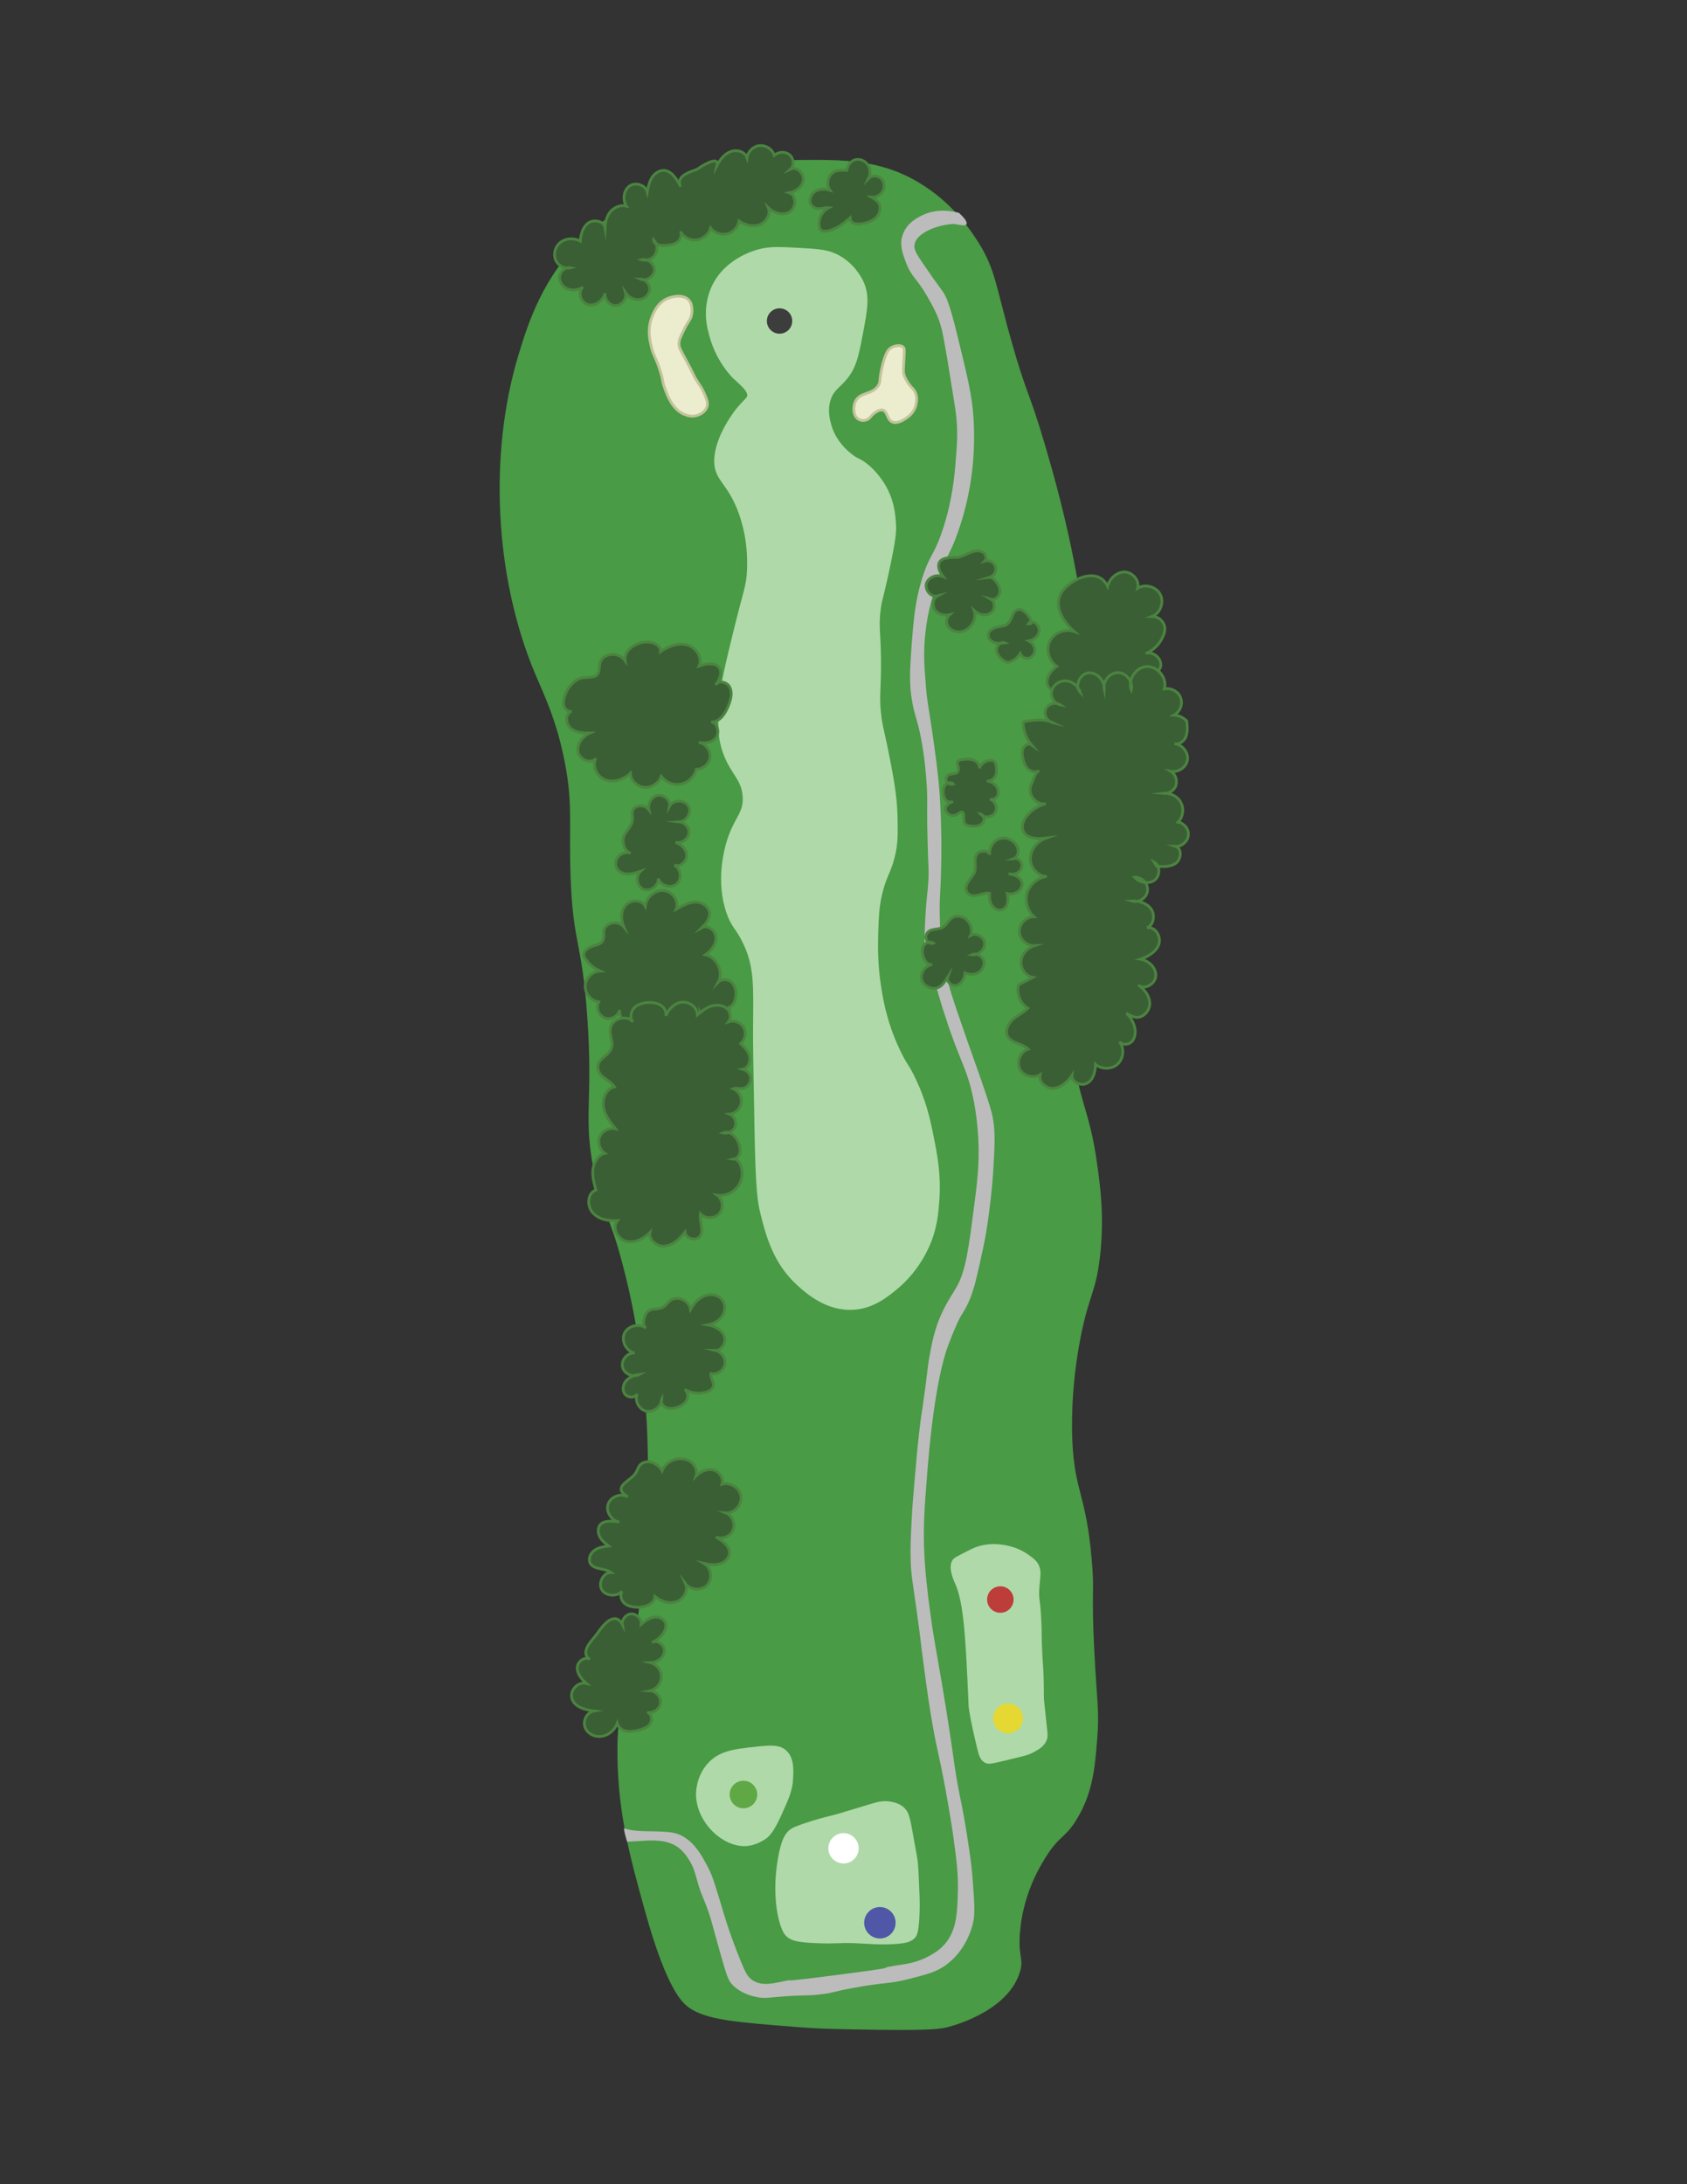 <?xml version="1.0" encoding="UTF-8"?> <svg xmlns="http://www.w3.org/2000/svg" xmlns:xlink="http://www.w3.org/1999/xlink" version="1.1" id="Layer_1" x="0px" y="0px" viewBox="0 0 612 792" style="enable-background:new 0 0 612 792;" xml:space="preserve"><rect x="0" y="0" width="612" height="792" fill="#333333" stroke="none"/> <style type="text/css"> .st0{display:none;} .st1{fill:#499B45;} .st2{fill:#AFD9A9;} .st3{fill:#ECEDCF;stroke:#C2C49B;stroke-miterlimit:10;} .st4{fill:#BCBCBC;} .st5{fill:#3A5F35;stroke:#4B8440;stroke-miterlimit:10;} .st6{fill:#BC3D39;} .st7{fill:#E5D832;} .st8{fill:#5FA845;} .st9{fill:#FFFFFF;} .st10{fill:#4F57A6;} .st11{fill:#3D3D3D;} </style> <g id="olYASJ_00000148636979151143503280000017324806642660647565_" class="st0"> <image style="display:inline;overflow:visible;" width="241" height="610" id="olYASJ_00000175294550023087631760000001612571695047614354_" transform="matrix(1.139 0 0 1.139 163.167 54)"> </image> </g> <path class="st1" d="M188,129c3.6-11.9,8.9-28.7,24-43c11.3-10.7,23.3-15.5,32-19c7.3-2.9,23.9-8.8,46-9c15.5-0.1,28.9-0.3,43,8 c12.8,7.5,19.5,18.1,22,22c6.1,9.7,6.2,15.5,12,36c5.5,19.4,6.1,17.1,12,37c2.8,9.6,8,27.3,12,50c4.5,25.3,5.4,44.9,6,57 c0.8,18.2,1.7,37.6-1,63c-3.5,33-9.4,40.5-5,61c2.1,9.7,4.9,14.9,7,30c1.2,8.4,2.7,19.8,1,34c-1.5,12.8-4,13.6-7,29 c-3.7,18.8-3.1,33.8-3,37c0.8,19.1,4.9,19.3,7,43c1.2,12.9-0.2,10.6,1,34c0.9,17.5,1.9,21.6,1,32c-0.8,10-1.6,18.8-7,28 c-4.5,7.8-6.5,6-12,15c-2.2,3.6-8,13.4-9,27c-0.7,8.8,1.5,9.1,0,14c-3.9,13.1-21.1,18.7-26,20c-2.3,0.6-5.5,1.3-26,1 c-13.7-0.2-20.5-0.3-29-1c-21.9-1.7-32.8-2.6-39-7c-2.3-1.6-8-6.2-16-35c-5.4-19.5-9.7-34.9-10-56c-0.3-21.4,3.9-21.6,8-55 c4.9-39.5,2.6-68,2-75c-0.9-9.8-2.4-26.7-8-48c-4.8-18.5-6.9-18.1-10-32c-4.9-21.8-0.6-26.1-3-59c-2-27.4-5.1-25.4-6-50 c-0.7-18.8,0.9-25.8-2-41c-2.9-15.6-7.8-25.4-11-33C179.5,209.3,177.2,165,188,129z"></path> <path class="st2" d="M258.4,103.4c4.7-9.5,14.6-12.4,16.8-13c4-1.1,7.7-0.9,15.1-0.5c6.8,0.4,10.3,0.6,14.1,2.7 c5.6,3.1,8.1,8,8.7,9.2c2.6,5.4,1.6,10.3,0,18.9c-1.5,7.9-2.3,12.4-5.9,16.8c-2.6,3.1-4.8,4-5.9,7.6c-1.3,4.1,0,8,0.5,9.7 c1.8,5.4,5.5,8.5,7,9.7c2.7,2.2,3.1,1.5,5.9,3.8c0.8,0.6,4.8,3.9,7.6,9.7c2.1,4.5,2.5,8.4,2.7,11.4c0.3,3.2,0,6.4-2.7,18.9 c-2.3,10.5-2.3,8.9-2.7,11.9c-1.1,7.6,0.1,8.7,0,22.2c-0.1,8.7-0.6,10.4,0,16.2c0.4,3.8,0.8,4.9,2.2,11.4c2.1,10.5,3.6,17.7,3.8,26 c0.1,5.7,0.3,9.8-1.1,15.1c-1.4,5.4-2.8,6.5-4.3,12.4c-1.3,5.1-1.4,9-1.6,14.6c-0.1,4.7-0.3,11.3,1.1,20c0.8,5.1,2.4,14.1,7.6,24.3 c2.1,4.1,2.2,3.4,4.3,7.6c4.3,8.6,5.9,16,7,21.6c1.4,7,2.8,13.9,2.2,23.3c-0.4,5.2-0.8,10.7-3.8,17.3c-3.8,8.4-9.3,13.3-10.8,14.6 c-3.8,3.2-8.9,7.5-16.2,8.1c-10,0.8-17.5-5.9-20.6-8.7c-8.8-7.9-11.5-17.9-13.5-26c-1.1-4.4-1.8-8.6-2.2-31.4 c-0.4-22.4-0.6-33.5-0.5-36.8c0.1-14.5,0.5-21.6-3.8-30.3c-2.6-5.3-4.1-5.5-5.9-10.8c-3.8-11.2-0.9-22.3,0-25.4 c2.8-9.4,6.4-10.5,5.9-16.8c-0.4-5.8-3.8-7.7-6.5-14.1c-3.3-7.7-2.3-14.6-1.6-22.7c0.4-5,1.7-10.4,4.3-21.1 c4.1-17,5.2-18.2,5.4-24.3c0.1-3,0.3-10.6-2.7-19.5c-4.1-12.1-9.3-12.5-9.2-20c0.1-9.1,8-18.8,8.1-18.9c0,0,0,0,0,0 c2.5-3,3.5-3.6,3.8-4.3c0.7-1.8-2.9-4.6-4.9-6.5c0,0-6.9-6.4-9.2-17.3C256.3,118,254.8,110.8,258.4,103.4z"></path> <path class="st2" d="M351.4,618.8c-1.1-24.9-1.7-37.3-4.9-44.6c-0.6-1.3-2.8-6.1-0.8-8.7c0.4-0.5,0.8-0.8,2.4-1.6 c3.6-1.9,5.4-2.8,6.8-3.2c5.4-1.6,10.1-0.4,11.6,0c3.5,0.9,5.8,2.5,6.5,3c1.4,1,2.6,1.8,3.5,3.2c1.6,2.6,0.8,4.9,0.5,9.5 c-0.2,4.1,0.4,2.7,0.8,12.4c0.2,5,0,5,0.3,10.3c0.2,4.9,0.4,4.9,0.5,9.2c0.2,6.2-0.1,6.2,0.3,9.7c0.4,3.5,0.8,7.6,0.8,7.6 c0.4,3.2,0.5,4.2,0,5.4c-0.9,2.3-3,3.4-4.6,4.3c-1.8,1-3.1,1.3-6.8,2.2c-8.4,2-9.6,2.5-11.1,1.6c-1.6-0.9-2.1-2.6-2.7-5.1 C351.6,622,351.4,618.8,351.4,618.8z"></path> <path class="st2" d="M252.5,650.7c0-0.8,0-6.4,4.1-11.1c4.2-4.8,9.9-5.4,17.3-6.2c5.5-0.6,8.9-0.9,11.4,1.4c2.8,2.6,2.6,7,2.4,10.3 c-0.2,4.2-1.6,7.2-4.3,13.2c-2.7,6-4.3,7.4-5.1,8.1c-0.4,0.3-3.5,2.7-7.6,3C262.2,669.9,252.6,660.8,252.5,650.7z"></path> <path class="st2" d="M282.2,674c1.2-7.1,2.7-9.2,4.3-10.5c0.8-0.6,1.6-1.1,4.9-2.2c4.9-1.7,8-2.4,11.1-3.2c1.3-0.3,5.4-1.6,13.8-4.1 c2-0.6,4.7-1.4,7.8-0.5c0.8,0.2,2.4,0.6,3.8,1.9c1.8,1.6,2.2,3.4,3.5,10.8c1,5.4,1.5,8.2,1.6,9.5c0.2,2.2,0.3,4.7,0.5,9.7 c0.2,4.1,0.2,6.8,0,10.3c-0.3,5.1-0.9,6.2-1.6,7c-1.5,1.6-3.6,1.9-6.8,2.2c-6.5,0.4-10-0.1-15.1-0.3c-5.9-0.2-6.3,0.3-13.8,0 c-6.8-0.3-9-0.8-10.8-2.4c-0.7-0.6-2-2-3.2-7.6C281.8,692.6,280.3,685.2,282.2,674z"></path> <path class="st3" d="M310.3,145.6c1.7-3.6,6.2-2.3,8.4-5.9c0.9-1.6,0.1-1.6,1.4-7c1.2-4.9,2.2-6,3-6.5c1.5-1,3.7-1.2,4.6-0.3 c0.4,0.4,0.4,1,0.3,3.2c-0.3,5-0.4,5.8,0,7c0.4,1.2,1.1,2.2,1.6,3c1.1,1.6,1.6,1.7,2.2,2.7c1.2,2.1,0.6,4.4,0.5,4.9 c-0.6,2.9-2.8,4.4-3.5,4.9c-0.9,0.6-3.3,2.2-5.1,1.4c-2-0.9-1.7-3.9-3.5-4.3c-1.1-0.2-2.2,0.5-3,1.1c-1.5,1.1-1.5,1.9-2.7,2.4 c-1,0.4-2.3,0.4-3.2-0.3C309.5,150.7,309.4,147.7,310.3,145.6z"></path> <path class="st3" d="M239.5,134.5c-1.6-5.1-2.4-5.4-3.2-8.7c-0.5-2.1-1.5-6,0-10.3c0.5-1.4,1.9-5.6,5.9-7.3c2-0.8,5.6-1.5,7.6,0.5 c1.7,1.8,1.2,4.8,1.1,5.4c-0.4,2-1.2,2.2-3,5.9c-1.1,2.2-1.6,3.4-1.6,4.6c0,1.4,0.4,2,2.4,5.7c3.3,6,2.8,5.8,4.3,8.1 c1,1.5,1.6,2.3,2.4,4.1c0.9,2.1,1.5,3.4,1.1,4.9c-0.7,2.3-3.2,3.1-3.5,3.2c-2.3,0.8-4.3-0.2-5.1-0.5c-4-1.9-5.7-6.4-6.8-9.5 C240.2,138.2,240.7,138.3,239.5,134.5z"></path> <path class="st4" d="M350.6,81.3c0.5-0.9-1.2-2.7-2.7-4.1c-1.8-0.5-7.9-2-13.8,1.1c-1.7,0.9-5,2.6-6.5,6.5 c-1.5,3.7-0.1,7.3,1.1,10.5c2,5.3,3.9,5.5,7.8,12.4c2,3.5,3.9,6.8,5.1,11.6c0.5,2,1,4.7,1.9,10c0.4,2.1,0.6,3.8,0.8,4.9 c1.6,9.9,2.4,14.8,2.4,15.1c0.9,6.7,0.5,11.8,0,17.8c-0.4,5-1.1,13.9-4.6,24.6c-3.2,9.9-4.7,8.9-7.6,18.1 c-2.6,8.5-3.1,15.3-3.8,24.3c-0.6,8.7-1,13.9,0.3,20.8c0.9,5,1.6,5.3,3,12.2c1.5,7.6,1.9,13.5,2.2,17.8c0.4,7.2-0.1,6.5,0.3,19.7 c0.2,9,0.5,10,0.3,14.6c-0.3,5.1-0.7,6-1.1,13.2c-0.3,6.1-0.5,9.2,0,12.4c0.5,3.3,1.2,4.7,3.2,10.8c2.2,6.7,2,7,4.1,13.2 c5.2,16.2,7.7,18.2,10,29.2c0.3,1.2,1.1,5.3,1.6,10.8c1,10.6,0.1,18.5-1.1,27.6c-2.1,16.3-3.1,24.4-6.5,30.3 c-2,3.5-5.3,7.9-7.6,15.4c-1,3.2-1.5,5.9-2.2,9.7c-0.9,5.1-0.9,7.4-2.2,16.2c-0.4,3-0.4,2.9-0.8,5.4c-0.3,2.2-1.2,8.6-2.4,23.3 c-0.6,7-0.9,10.4-1.1,14.9c-0.3,6-0.5,10.1-0.3,15.1c0.2,4.8,0.6,6.3,2.2,17.8c1.6,11.3,1.2,9.8,2.7,20.8c1.3,9.7,2,14.5,3,20 c1.7,9.9,2.3,10.5,4.6,23c1.9,10.4,2.8,16.5,3,18.1c1.2,8.7,1.7,13.2,1.6,18.7c-0.2,8.6-0.4,14.9-4.9,20c-1.8,2.1-5.2,4.3-8.9,5.7 c-2.4,0.9-4.4,1.2-5.4,1.4c-14.8,2.2,3.1,0.3-21.4,3.5c-25.7,3.4-19.4,2.1-21.1,2.4c-5.2,1.1-9.3,2.2-12.7,0 c-1.9-1.2-2.7-2.9-4.3-6.8c-3.7-9-5.9-16.3-6.2-17.3c-2.7-9.1-4.1-13.7-5.4-16.2c-2.6-5-5.4-10.4-11.1-12.7c-2.3-0.9-5.6-1-12.2-1.1 c-5.4-0.1-6.8-0.9-7.6-1.1c0,0,0.2-0.1,0.2-0.1c-0.5,0.3,1,5,1,5c0,0-0.2,0,0,0c10.2-0.5,6.6-0.4,6.7-0.4c4.1-0.1,7.9-0.1,11.4,2.2 c2.6,1.7,4,4.2,4.9,5.7c1.4,2.5,1.7,4.2,2.7,7.6c1.4,4.8,1.8,4.6,3.8,10.3c1.2,3.4,1.1,3.8,4.1,14.3c2.6,9.3,3.1,10.6,4.6,12.2 c3.5,3.6,8.4,4.4,9.7,4.6c2.1,0.3,3,0.1,7.8-0.3c8.7-0.7,9-0.2,14.1-0.8c4.8-0.5,4.8-1,12.4-2.4c11.4-2.1,12.5-1.3,20-3.2 c6.6-1.7,9.9-2.5,13.5-5.1c7.2-5.3,9.3-13.2,9.7-14.9c0.9-3.4,0.6-7.4,0-15.4c-0.2-2.8-0.5-6.4-1.4-12.2c-1.3-8.9-2.6-15.6-3-17.3 c-2.8-13.8-2.1-14.3-6.8-42.2c-2.6-15.2-3.1-17.2-4.3-26.2c-1-7.6-1.9-14.7-2.2-23.8c-0.2-8.2,0.2-14.1,1.1-25.4 c0.7-9.2,2.9-34.8,7.8-47.6c2.9-7.6,4.3-10,4.3-10c1.1-1.8,2.5-3.9,3.8-7.3c0.7-1.9,1.1-3.5,1.4-4.3c2.9-11.7,4.1-18.7,4.1-18.7 c2-12.4,2.6-21.8,2.7-24.1c0.5-8.5,0.7-12.8-0.3-18.1c-0.4-2-0.8-3.6-4.3-13.8c-3.5-10-4.3-12-6.2-17.6c-3.8-10.9-5.6-16.3-6.8-22.2 c-1.6-8.5-1.8-15.5-1.9-20c-0.1-6.3,0.3-7.2,0.5-15.7c0.4-14.4-0.4-25.3-0.5-27.6c-0.6-8.1-1.6-14.9-2.7-22.7 c-1.4-9.6-2-11.6-2.4-17.8c-0.5-5.9-0.9-11.6,0-18.9c0.9-7.9,2.9-13.8,4.6-18.7c3.1-9.2,4.4-9,7.3-17.6c1.4-4,3.7-11.4,4.9-21.1 c0.4-3.4,1.2-10.9,0.5-20.6c-0.5-7.3-2.2-14.4-5.7-28.7c-3-12.2-4.1-14.6-5.9-17c-2.3-3.1-3.7-5.1-6.5-9.2c-2.7-3.9-3.6-5.5-3.2-7.3 c0.6-2.9,4.1-4.6,5.9-5.4c3.6-1.6,7.8-1.9,8.4-1.9C348.8,81.7,350.3,82,350.6,81.3z"></path> <path class="st5" d="M310,58c1.7-0.6,3.7,0.2,4.7,1.6s1.2,3.5,0.4,5.1c1.2-1.2,3.3-1.1,4.5,0c1.2,1.1,1.5,3.1,0.7,4.5 c-0.8,1.5-2.4,2.4-4.1,2.3c1,0.6,2,1.2,2.6,2.2c1,1.7,0.3,3.9-1,5.2c-1.4,1.3-3.3,1.9-5.2,2.2c-0.9,0.1-1.8,0.2-2.7-0.1 s-1.5-1.1-1.5-2c-2.5,2.1-5.2,4.3-8.5,4.8c-0.7,0.1-1.6,0.1-2.1-0.4c-0.4-0.3-0.5-0.9-0.6-1.4c-0.4-2.7,1.1-5.5,3.5-6.7 c-1.4-0.2-2.9,0.6-4.4,0.3c-1-0.2-1.8-0.9-2.2-1.7c-0.7-1.6,0.2-3.7,1.8-4.6c1.6-0.9,3.5-0.8,5.2-0.3c-1.2-1.7-1-4.3,0.4-5.8 c1.6-1.8,3.7-1.4,5.7-1.4C307.5,60.3,308.3,58.6,310,58z"></path> <path class="st5" d="M260.1,60c1.1-2.1,2.7-4.2,4.9-5c2.2-0.9,5.2-0.1,6,2.2c0.3-2.3,2.3-4.2,4.6-4.4s4.6,1.3,5.3,3.5 c1.5-1.3,3.9-1.5,5.5-0.2s1.8,3.9,0.4,5.2c2.2-1,4.9,1.5,4.6,4c-0.3,2.4-2.7,4.2-5.1,4.6c2.7,1,2.6,5.4,0.2,6.9 c-2.4,1.5-5.8,0.5-7.8-1.5c1,2.4-0.8,5.3-3.2,6.2c-2.4,0.9-5.2,0.1-7.4-1.4c-0.3,2.2-2.1,4.2-4.3,4.7s-4.7-0.3-6-2.1 c-0.7,2.3-2.8,4-5.1,4.3c-2.3,0.3-4.8-1-5.9-3.1c0.8,1.3,0,3.1-1.2,4c-1.3,0.8-2.9,1-4.4,1.1c-1.7,0.1-4.2-0.4-4.1-2.1 c1.4,1.4,1.6,3.7,0.6,5.4s-3.2,2.5-5,1.9c2.3-0.6,4.8,1.5,4.7,3.8s-3,4.1-5.1,3.2c1.9,0,3.5,1.9,3.4,3.8c-0.2,1.9-1.9,3.5-3.9,3.6 c-1.9,0.2-3.8-0.9-4.9-2.5c0.6,2.2-1.3,4.6-3.5,4.7s-4.2-2.3-3.9-4.5c-0.7,2.7-3.5,4.8-6.1,4.2c-2.7-0.7-4-4.6-1.9-6.4 c-1.6,1-3.7,1.4-5.5,0.7s-3.2-2.6-3-4.5c0.2-1.9,2.1-3.6,4-3.2c-2.3,0.6-4.9-1-5.6-3.3c-0.7-2.3,0.3-4.9,2.3-6.2 c2-1.3,4.7-1.3,6.8-0.2c0.2-2.5,1-5.2,3-6.6c2.1-1.4,5.6-0.6,6,1.8c0.1-2.1,0.6-4.3,2-5.9c1.4-1.6,3.6-2.5,5.7-2 c-1.4-2.3-1-5.6,1.1-7.2c2.2-1.6,5.8-0.5,6.5,2.1c0.3-1.7,0.7-3.4,1.5-4.9c0.9-1.5,2.3-2.7,4.1-2.9c3.1-0.2,5.1,3.1,6.5,5.9 c-1.9-4.1,3.7-5.4,6-6.3C253.4,61,261,55.8,260.1,60z"></path> <path class="st5" d="M356.8,200.4c0.9,0.7,1.3,2.2,0.5,3c1.6-0.5,3.5,0.6,3.9,2.3c0.4,1.7-0.9,3.5-2.6,3.7c0.9-0.3,1.8,0.4,2.4,1.1 c1.1,1.2,2,2.9,1.7,4.5c-0.3,1.6-2.3,3-3.7,2.1c2.1,0.6,2.2,4,0.4,5.2s-4.4,0.6-6-0.9c1.2,3.4-1.7,7.6-5.3,7.7 c-1.6,0.1-3.2-0.6-4.1-1.9c-0.9-1.3-0.7-3.3,0.5-4.3c-1.9,0.4-4.2-0.1-5.3-1.7s-0.8-4.2,0.9-5.1c-2.4,0.6-4.7-2.2-4-4.6 c0.8-2.3,3.8-3.4,6.1-2.4c-0.5-0.7-1.1-1.4-1.4-2.3c-1.6-4.9,3.6-4.6,6.4-4.7C350.1,201.9,353.8,198.3,356.8,200.4z"></path> <path class="st5" d="M369.7,221c1-0.1,1.9,0.7,2.6,1.4c1,1,2.1,2.5,1.5,3.8c-0.3,0-0.5,0-0.8,0c0.3-0.5,0.9-0.8,1.5-0.7 c1.7,0.2,2.8,2.2,2.4,3.8s-2,2.8-3.7,3.1c1.2,0.6,2.1,1.8,2.2,3.1c0.1,1.3-0.8,2.7-2,3.1s-2.8-0.3-3.3-1.6c-0.8,1.3-2.1,2.4-3.5,2.9 c-0.4,0.2-0.9,0.3-1.3,0.2c-0.5-0.1-1-0.4-1.4-0.7c-1.2-0.9-2.4-2.2-2.4-3.8c0-1.5,1.6-3.1,3-2.5c-1.3,0.2-2.6,0.3-3.8-0.1 c-1.2-0.4-2.3-1.5-2.2-2.8c0.1-1.7,2-2.6,3.6-2.9c2.8-0.6,2.9-0.2,4.3-2.2C367.3,223.8,367.4,221.1,369.7,221z"></path> <path class="st5" d="M349.2,275.4c1.3-0.1,2.7-0.3,4,0.2s2.3,1.7,2.1,3c0.6-1.8,2.5-3,4.4-2.9c0.3,0,0.7,0.1,0.9,0.3 c0.4,0.3,0.6,0.8,0.7,1.3c0.3,1.3,0.4,2.7-0.1,3.9c-0.5,1.2-1.9,2.2-3.2,1.9c1.2,0.3,2.4,0.8,3.2,1.7s1.2,2.3,0.8,3.4 c-0.4,1.2-1.8,2-2.9,1.6c2,0.6,3,3.3,1.8,5s-4,1.9-5.3,0.3c1,0.2,1.6,1.5,1.3,2.5c-0.3,1-1.3,1.7-2.3,1.9c-1,0.2-2.1,0.1-3.1-0.1 c-0.4-0.1-0.8-0.2-1.1-0.4c-1-0.7-0.7-2.2-0.8-3.5c0-0.3-0.1-0.7-0.3-0.9c-0.5-0.4-1.1,0-1.6,0.4c-0.8,0.6-1.9,0.9-2.8,0.6 s-1.8-1.1-1.9-2.1c-0.1-1.4,1.4-2.4,2.7-2.9c-0.8,0.5-1.9,0.3-2.5-0.4c-0.6-0.7-0.9-1.6-1-2.6c-0.1-1.1,0.1-2.3,0.8-3.1 s2.2-1,2.9-0.2c-1.2,0.6-2.9-0.6-2.7-1.9c0.4-2.7,3.4-1.1,4.3-2.6C348.5,278.2,345.5,275.8,349.2,275.4z"></path> <path class="st5" d="M357,308.6c0.9,0,1.9,0.5,2.1,1.4c-0.5-2.6,1.4-5.4,3.9-6c2.6-0.6,5.5,1.1,6.2,3.6c0.5,1.5-0.2,3.7-1.8,3.8 c1.2-0.5,2.6,0.2,3.1,1.4c0.5,1.2,0,2.6-1,3.4c-1,0.8-2.4,1-3.6,0.6c1.1,0.2,2.2,0.5,3.2,1.1c1,0.6,1.7,1.6,1.7,2.7 c0,0.7-0.3,1.4-0.8,2c-1.1,1.3-3,1.9-4.6,1.4c0.2,1.1,0.3,2.2,0.1,3.3c-0.2,1.1-0.8,2.1-1.9,2.5c-1.4,0.6-3-0.3-3.8-1.6 c-0.8-1.3-0.9-2.8-0.8-4.3c-1.3-0.3-2.6,0.3-3.9,0.6c-1.3,0.4-2.8,0.5-3.8-0.4c-2.8-2.7,1.7-5.9,2.4-8.2 C354.3,313.4,352.3,308.8,357,308.6z"></path> <path class="st5" d="M348.3,332.3c3,0.5,5,4.2,3.8,6.9c2-1.2,5,0.6,5.1,2.9c0.1,2.3-2.3,4.4-4.6,4.1c1.6-0.7,3.6,0.3,4.2,1.9 c0.6,1.6-0.3,3.6-1.7,4.5c-1.5,0.9-3.4,0.9-5,0.2c-0.2,1.8-1.1,3.8-2.9,4.4c-1.8,0.6-4-1.2-3.4-2.9c-0.9,1.4-1.8,3-3.3,3.7 c-2.3,1.1-5.4-0.3-6.1-2.7s1.3-5.3,3.8-5.5c-1.4,0.2-2.6-1.2-3.1-2.5c-0.5-1.3-0.7-2.9-0.1-4.2s2.5-2,3.6-1.1 c-1.4,0.6-3-1.1-2.7-2.6c0.7-3.1,4.2-2,6.2-3.2C344.3,334.7,344.7,331.7,348.3,332.3z"></path> <path class="st5" d="M235.4,293.6c-0.5-2.2,1-4.8,3.2-5.2c2.2-0.4,4.7,1.7,4.3,3.9c1.4-2.5,5.6-2.4,6.9,0.1s-1.2,6-4,5.6 c2.2-0.2,4.4,1.9,4.1,4.1c-0.2,2.2-2.7,3.9-4.9,3.3c2.2,0.7,4.1,2.6,4.1,4.8c0,2.3-2.5,4.4-4.5,3.5c2.5,1.2,2.9,5.2,0.8,6.9 s-5.9,0.5-6.6-2.1c0.2,2.6-2.9,5-5.3,4c-2.5-1-3.1-4.8-1.1-6.6c-1.5,0.5-3.1,1-4.7,1s-3.3-0.8-4-2.2c-0.7-1.4-0.3-3.2,0.8-4.3 c1.1-1.1,2.8-1.5,4.3-1.1c-1.4-0.2-2.3-1.7-2.6-3.1c-1-4.2,3-5.5,3.3-9.1c0.1-2-0.9-3.4,1.4-4.6 C232.4,291.8,234.4,292.3,235.4,293.6z"></path> <path class="st5" d="M219.4,238.1c2.4-1.5,5.8-0.8,7.4,1.5c-0.6-3.7,3.5-6.5,7.3-6.8c2.5-0.2,5.7,1,5.5,3.5c2.8-1.9,6.2-3.3,9.5-2.5 c3.3,0.8,5.9,4.6,4.5,7.7c2.6-0.9,6.2-1.5,7.5,1c1,1.9-0.3,4.2-1.5,5.9c1-1.8,4.1-1.2,5.1,0.7c1,1.9,0.5,4.1-0.2,6.1 c-1.1,3.1-3.2,6.7-6.5,6.6c2.3,0.4,3.1,3.7,1.8,5.6s-4.1,2.3-6.3,1.8c2.4,0.4,4.3,2.9,4.1,5.3s-2.6,4.5-5,4.4 c-0.6,2.6-2.8,4.8-5.5,5.4c-2.7,0.6-5.6-0.6-7.2-2.8c-0.9,2.5-3.5,4.2-6.1,4c-2.6-0.2-5-2.4-5.1-5.1c-2.4,2.2-5.9,3.5-9,2.4 c-3.1-1.1-5.1-5-3.5-7.8c-1.9,2.2-6,0.5-6.5-2.4c-0.5-2.8,1.7-5.6,4.3-6.8c-2.5,0-5.2-0.1-7-1.8c-1.9-1.6-2-5.3,0.4-6.1 c-1.1,0.3-2.2-0.5-2.7-1.6c-0.4-1-0.3-2.2,0-3.3c0.7-2.8,2.5-5.3,5-6.7c2-1.1,5.7-0.2,6.9-1.6C218.2,242.8,216.5,239.9,219.4,238.1z "></path> <path class="st5" d="M220.3,335.5c1.8-1.4,4.6-1.1,6,0.6c-1.1-2.6-1.2-5.8,0.7-7.9c1.9-2.1,5.8-2.1,7.1,0.4c0.4-3.2,3.4-5.9,6.6-5.7 c3.2,0.2,5.8,3.8,4.6,6.8c2.1-1.2,4.4-2.5,6.8-2.6c2.5-0.1,5.2,1.6,5.3,4.1c0.1,2-1.4,3.8-2.8,5.2c2.2-1.2,5.1,1.1,5.1,3.6 c0.1,2.5-1.7,4.7-3.8,6.2c4.1,0.8,6.7,6.2,4.7,9.9c1.3-1.3,3.6-1.1,4.9,0.2c1.3,1.3,1.6,3.3,1.4,5.1c-0.2,1.6-0.9,3.3-2.4,3.8 c0.8,2.6-1.2,5.5-3.9,6c-2.6,0.5-5.4-1.3-6.5-3.7c0.2,2.4-2,4.7-4.4,4.6c-2.4-0.1-4.4-2.7-3.9-5c-0.2,2.5-1.4,4.9-3.2,6.6 c-0.4,0.4-0.9,0.7-1.4,0.8c-0.7,0-1.3-0.4-1.8-0.9c-1.7-1.7-3-3.7-3.8-6c-0.4,2.8-3.3,5-6.1,4.6s-5-3.2-4.7-6 c-0.5,2.3-3.3,3.8-5.4,2.9c-2.2-0.8-3.3-3.7-2.2-5.8c-2.8-0.4-5-3-4.9-5.8c0.1-2.8,2.6-5.3,5.4-5.4c-2-0.9-3.8-2.3-5.1-4.1 c-0.4-0.5-0.7-1-0.8-1.6c-0.1-1.3,1-2.3,2.2-2.9c1.9-1,4-0.7,4.8-2.7C219.6,339.1,218.1,337.2,220.3,335.5z"></path> <path class="st5" d="M222,371.4c1.6-2.5,5.8-3.2,7.6-0.8c-1.2-1.4-0.8-3.8,0.5-5.2c1.3-1.3,3.3-1.8,5.2-1.9c1.5,0,3.1,0.2,4.4,1 c1.3,0.8,2.2,2.4,1.8,3.9c1-2.5,3.2-4.7,5.9-5c2.7-0.3,5.6,1.9,5.6,4.6c1.5-1.2,3-2.5,4.8-3.1s4-0.6,5.5,0.5c1.6,1.1,2.2,3.6,1,5.1 c2-0.7,4.4,0.2,5.5,2.1c1,1.8,0.6,4.4-1.1,5.8c1.4,1.4,2.8,2.8,3.2,4.7c0.4,1.9-0.5,4.2-2.4,4.6c1.6,0.4,2.9,2,2.8,3.7 c-0.1,1.7-1.6,3.2-3.2,3.3c-1,0.1-2.1-0.3-3.1,0.1c2,0.8,3.2,3,2.9,5.1c-0.3,2.1-2.1,3.9-4.2,4.1c1.7,0.7,2.6,2.8,2,4.5 c-0.6,1.7-2.6,2.7-4.4,2.3c2.5-1.1,5,1.5,5.8,4.1c0.4,1.1,0.6,2.4,0.2,3.5c-0.4,1.1-1.5,2.1-2.7,1.9c1.2-0.4,2.3,0.7,2.9,1.8 c1.2,2.6,0.9,5.8-0.8,8.1c-1.7,2.3-4.7,3.6-7.5,3.2c2,1.5,2.4,4.8,0.7,6.7c-1.7,1.9-5.1,1.9-6.8,0c-0.5,2.7,1.4,5.9-0.1,8.1 c-1.4,2-5.3,1-5.5-1.4c-1.8,2.3-4.1,4.5-7,5s-6.3-2-5.7-4.9c-2.3,2.3-5.6,4-8.7,3.2c-3.1-0.8-5.2-5.1-3.1-7.5 c-3.3,0.2-6.8-0.4-9-2.9s-1.9-7.1,1.2-8.2c-0.7-2.4-1.4-5-1.1-7.5c0.3-2.5,1.8-5.1,4.3-5.8c-1.9-1.3-2.7-4-1.8-6.1 c0.9-2.1,3.5-3.3,5.7-2.8c-1.9-2.4-3.9-4.9-4.4-7.9c-0.5-3,1-6.6,4-7.3c-1.5-2.4-5-3.3-5.8-5.9c-1.2-4,3.1-4.9,4.5-7.6 C223.1,377.6,220.1,374.6,222,371.4z"></path> <path class="st5" d="M250.5,474.8c1.2-2.1,2.9-4.1,5.1-4.9c2.2-0.9,5.1-0.4,6.5,1.6c1.2,1.7,1,4.1-0.2,5.8c-1.1,1.7-3.1,2.7-5.1,3.1 c2.5,0.4,5.2,1.9,6,4.3s-1.5,5.6-4,4.9c2.4,0,4.4,2.4,4.2,4.8c-0.3,2.4-2.8,4.2-5.1,3.7c-0.3,1.5,1.1,2.9,0.9,4.4 c-0.2,1.3-1.7,2.1-3,2.4c-2.5,0.6-5.2,0.2-7.4-1.1c1.3,1,1.3,3,0.5,4.3c-0.9,1.3-2.5,2.1-4,2.4c-1.2,0.3-2.5,0.3-3.6-0.3 s-1.8-2-1.2-3.1c0,2.7-2.9,5.1-5.6,4.6c-2.7-0.5-4.4-3.9-3.3-6.3c-0.8,1.6-3.4,1.5-4.5,0.1s-0.7-3.6,0.5-4.9c1.2-1.3,3-2,4.7-2.2 c-2.3,1.2-5.6-0.3-6.1-2.8c-0.5-2.5,1.9-5.2,4.4-5c-3-0.6-4.9-4.3-3.7-7.1c1.3-2.8,5.4-3.8,7.8-1.9c-1.5-1.2-0.6-4.4,0.3-5.6 c1.7-2,3.7-0.9,5.7-1.9c2-1,2.4-3.3,5.2-3.3C248,470.7,250.2,472.6,250.5,474.8z"></path> <path class="st5" d="M401.8,212.6c0.7-2.8,3.3-5.2,6.2-5.2c2.9,0.1,5.5,3.1,4.7,5.9c2.7-1.7,6.7-0.6,8.2,2.2c1.5,2.8,0.1,6.8-2.9,8 c2.1,0,4.1,1.6,4.5,3.7c0.2,1.3-0.1,2.6-0.7,3.8c-1.2,2.7-3.5,4.9-6.2,6c2.6-1,5.8,1.6,5.5,4.4c-0.4,2.8-4.1,4.4-6.4,2.8 c1,0.9,0.9,2.7,0,3.8c-0.9,1.1-2.2,1.6-3.6,2c-1.5,0.4-3.1,0.7-4.6,0.2s-2.7-2-2.4-3.5c-4.4,4.8-11.8,5.1-18.3,4.6 c-1.9-0.2-4.1-0.5-5.3-2c-1.8-2.5,0.4-6,2.9-7.7c-2.9-1.9-4.1-6.1-2.5-9.2c1.6-3.1,5.5-4.5,8.8-3.4c-4.3-3.7-8.3-10.3-3.7-15.4 C390.2,209.1,398.6,205.9,401.8,212.6z"></path> <path class="st5" d="M240.2,533.3c0.9-2.4,3.3-4,5.8-4.3c1.8-0.2,3.7,0.2,5,1.4s2.1,3.1,1.5,4.8c1.6-1.6,4-2.7,6.2-2.2s4,3,3.2,5.2 c3-0.9,6.5,1.3,6.9,4.4c0.4,3.1-2.4,6.2-5.5,6c2.3,0.9,3.6,3.9,2.6,6.2c-0.9,2.3-3.9,3.5-6.2,2.5c2.4,1.4,5.2,3.4,4.9,6.1 c-0.2,1.8-1.9,3.3-3.7,3.7c-1.8,0.5-3.7,0.2-5.5-0.2c2.6,1.5,3.2,5.6,1.2,7.8c-2,2.2-6.1,2-7.9-0.4c1.1,2.5-0.8,5.7-3.4,6.5 c-2.6,0.9-5.6-0.2-7.7-1.9c-0.2,2.7-3.5,3.9-6.1,3.9c-1.7,0-3.5-0.3-4.8-1.3s-2-3.1-1-4.5c-2,2.1-6,1.8-7.4-0.6s0.6-6.3,3.4-6.2 c-2.3-1.7-6.3-0.9-7.6-3.4c-0.8-1.6,0.1-3.6,1.6-4.7c1.5-1,3.3-1.3,5.1-1.5c-1.3-1-2.6-2.1-3.3-3.5c-0.7-1.4-0.7-3.4,0.5-4.5 c1-0.9,2.4-1,3.7-1c1,0,2,0.1,3,0.3c-2.9-0.4-5-3.8-4.1-6.5c1-2.8,4.7-4.1,7.2-2.6c-5.7-3.4-0.1-5.3,2.3-8c1.6-1.8,1.2-4.1,4.2-4.7 C236.6,529.7,239.1,531.3,240.2,533.3z"></path> <path class="st5" d="M225.8,589.1c-0.3-1.9,1.4-3.9,3.3-3.9c1.9,0,3.7,1.8,3.5,3.8c1.4-1.2,2.9-2.3,4.6-2.6s3.9,0.6,4.3,2.4 c0.3,1.2-0.3,2.5-1,3.6c-1,1.4-2.4,2.5-4,3.2c2-1.2,4.8,1,4.5,3.3s-2.6,3.9-5,4c2.3,0.6,4,2.8,3.9,5.2c0,2.3-1.9,4.5-4.1,5 c2.2,0.1,4.1,2.3,3.8,4.5c-0.3,2.2-2.7,3.8-4.9,3.3c1.7,0.3,2.1,2.7,1.2,4.1c-1,1.4-2.7,2-4.4,2.4c-1.5,0.3-3,0.6-4.4,0.3 c-1.5-0.3-2.8-1.4-3.2-2.8c-0.9,2.4-3,4.3-5.6,4.7s-5.3-1-6.1-3.4c-0.8-2.4,0.8-5.4,3.3-5.8c-3.2-0.4-6.9-1.3-8-4.4 c-1-3,2.2-6.4,5.2-5.6c-1.7-1.5-3.3-3.4-3.3-5.6c0-2.3,2.7-4.3,4.6-3.1c-4.1-2.8,1.4-7.4,2.9-9.7 C218.7,589.3,223.1,583.9,225.8,589.1z"></path> <path class="st5" d="M381.8,262c-2-0.5-3.3-3-2.4-4.9c0.8-1.9,3.5-2.7,5.3-1.5c-2.3-0.4-3.8-3.1-3.1-5.3c0.6-2.2,3.1-3.7,5.4-3.4 c2.3,0.3,4.3,2.1,5,4.3c-2.3-2.2-0.4-6.8,2.8-7.2c3.2-0.4,6,2.9,5.8,6.1c-0.7-3,1.9-6.2,5-6.2c3,0,5.6,3.4,4.8,6.3 c-1.4-3.7,1.7-8.4,5.7-8.5s7.4,4.2,6.3,8.1c2.4-0.5,5.1,0.9,5.9,3.2c0.9,2.3-0.2,5.1-2.4,6.3c1.7,0.1,3.4,0.9,4.6,2.1 c0.2,1.8,0.4,3.7-0.2,5.5s-2.5,3.2-4.2,2.8c2.7,0.2,5,3,4.7,5.7s-3.3,4.8-6,4.3c1.6,1,2.4,3.2,1.8,5.1c-0.6,1.8-2.6,3.1-4.6,2.9 c2.5-0.3,5.2,1,6.4,3.3c1.2,2.3,0.8,5.2-1,7.1c2.2,0.4,4,2.6,3.7,4.8c-0.2,2.2-2.4,4.1-4.6,4c2.3,0.8,2.1,4.5,0.2,6 s-4.7,1.4-7.1,1.2c-0.3-0.5-0.6-1-0.9-1.5c2.3,1.3,2.2,5.1,0.1,6.6c-2.1,1.5-5.4,0.9-7.2-1.1c2.6-0.2,5,2.3,4.7,4.9 c-0.3,2.6-3.2,4.5-5.7,3.7c2.6-0.1,5.5,0.8,7,2.9s1,5.8-1.5,6.8c2.9-0.6,5.3,3.2,4.3,6c-1,2.8-3.9,4.5-6.7,5.4c3,0.5,5.7,3,5.6,6 c-0.1,3-4.1,5.3-6.4,3.4c2.2,1.4,4,3.7,4.2,6.3s-1.9,5.3-4.5,5.4c-1.5,0-2.8-0.8-4-1.5c1.6,1.4,2.6,3.3,3.1,5.3 c0.3,1.7,0.1,3.6-1,4.9c-1.2,1.3-3.5,1.5-4.6,0.1c1.8,2.3,1.6,6-0.6,8.1c-2.1,2-5.9,2.1-8.1,0.1c0,2.6-0.7,5.5-2.9,6.8 s-5.9-0.2-5.6-2.8c-1.6,2.3-3.8,4.4-6.5,4.7s-5.8-2.2-5.1-4.9c-2.5,1.5-6.2,0.4-7.4-2.2c-1.2-2.6,0.3-6.2,3.1-7.1 c-2.1-2.1-6-2-7.4-4.6c-1.1-2,0.1-4.6,1.8-6.1s3.9-2.5,5.5-4.1c-2.8-1.7-4.3-5.3-3.4-8.5c1.7-0.9,3.5-1.8,5.2-2.7 c-2.6-0.4-4.5-3.2-4.3-5.8s2.3-4.9,4.8-5.7c-2.8,0.1-5.4-2.4-5.4-5.2c0-2.8,2.5-5.3,5.3-5.3c-2.4-2.2-3.4-5.8-2.4-8.8 c1-3.1,3.9-5.4,7.1-5.8c-3.3,0-6.1-3.3-6-6.6c0.1-3.3,2.6-6.2,5.7-7.3c-3.2,0.4-7.4,0.2-8.4-2.9c-0.6-1.8,0.3-3.7,1.4-5.1 c1.7-2.2,4.2-3.8,6.9-4.5c-3.5,0.8-7-3.7-5.3-6.9c0.9-1.8,1.2-4.1,2.9-5.1c-1.3,0.9-3.1,0.4-4.2-0.7c-1.1-1.1-1.5-2.7-1.8-4.2 c-0.2-1.1-0.3-2.4,0.3-3.4s1.9-1.7,2.9-1c-1.7-2-2.8-4.6-3-7.3c0-0.4,0-0.9,0.3-1.1c0.2-0.2,0.5-0.2,0.7-0.2 C375.3,261.1,378.9,260.6,381.8,262z"></path> <circle class="st6" cx="362.9" cy="580" r="4.8"></circle> <circle class="st7" cx="365.7" cy="623.1" r="5.4"></circle> <circle class="st8" cx="269.7" cy="650.7" r="5"></circle> <circle class="st9" cx="306" cy="670.2" r="5.5"></circle> <circle class="st10" cx="319.2" cy="697.2" r="5.7"></circle> <circle class="st11" cx="282.8" cy="116.4" r="4.6"></circle> </svg> 